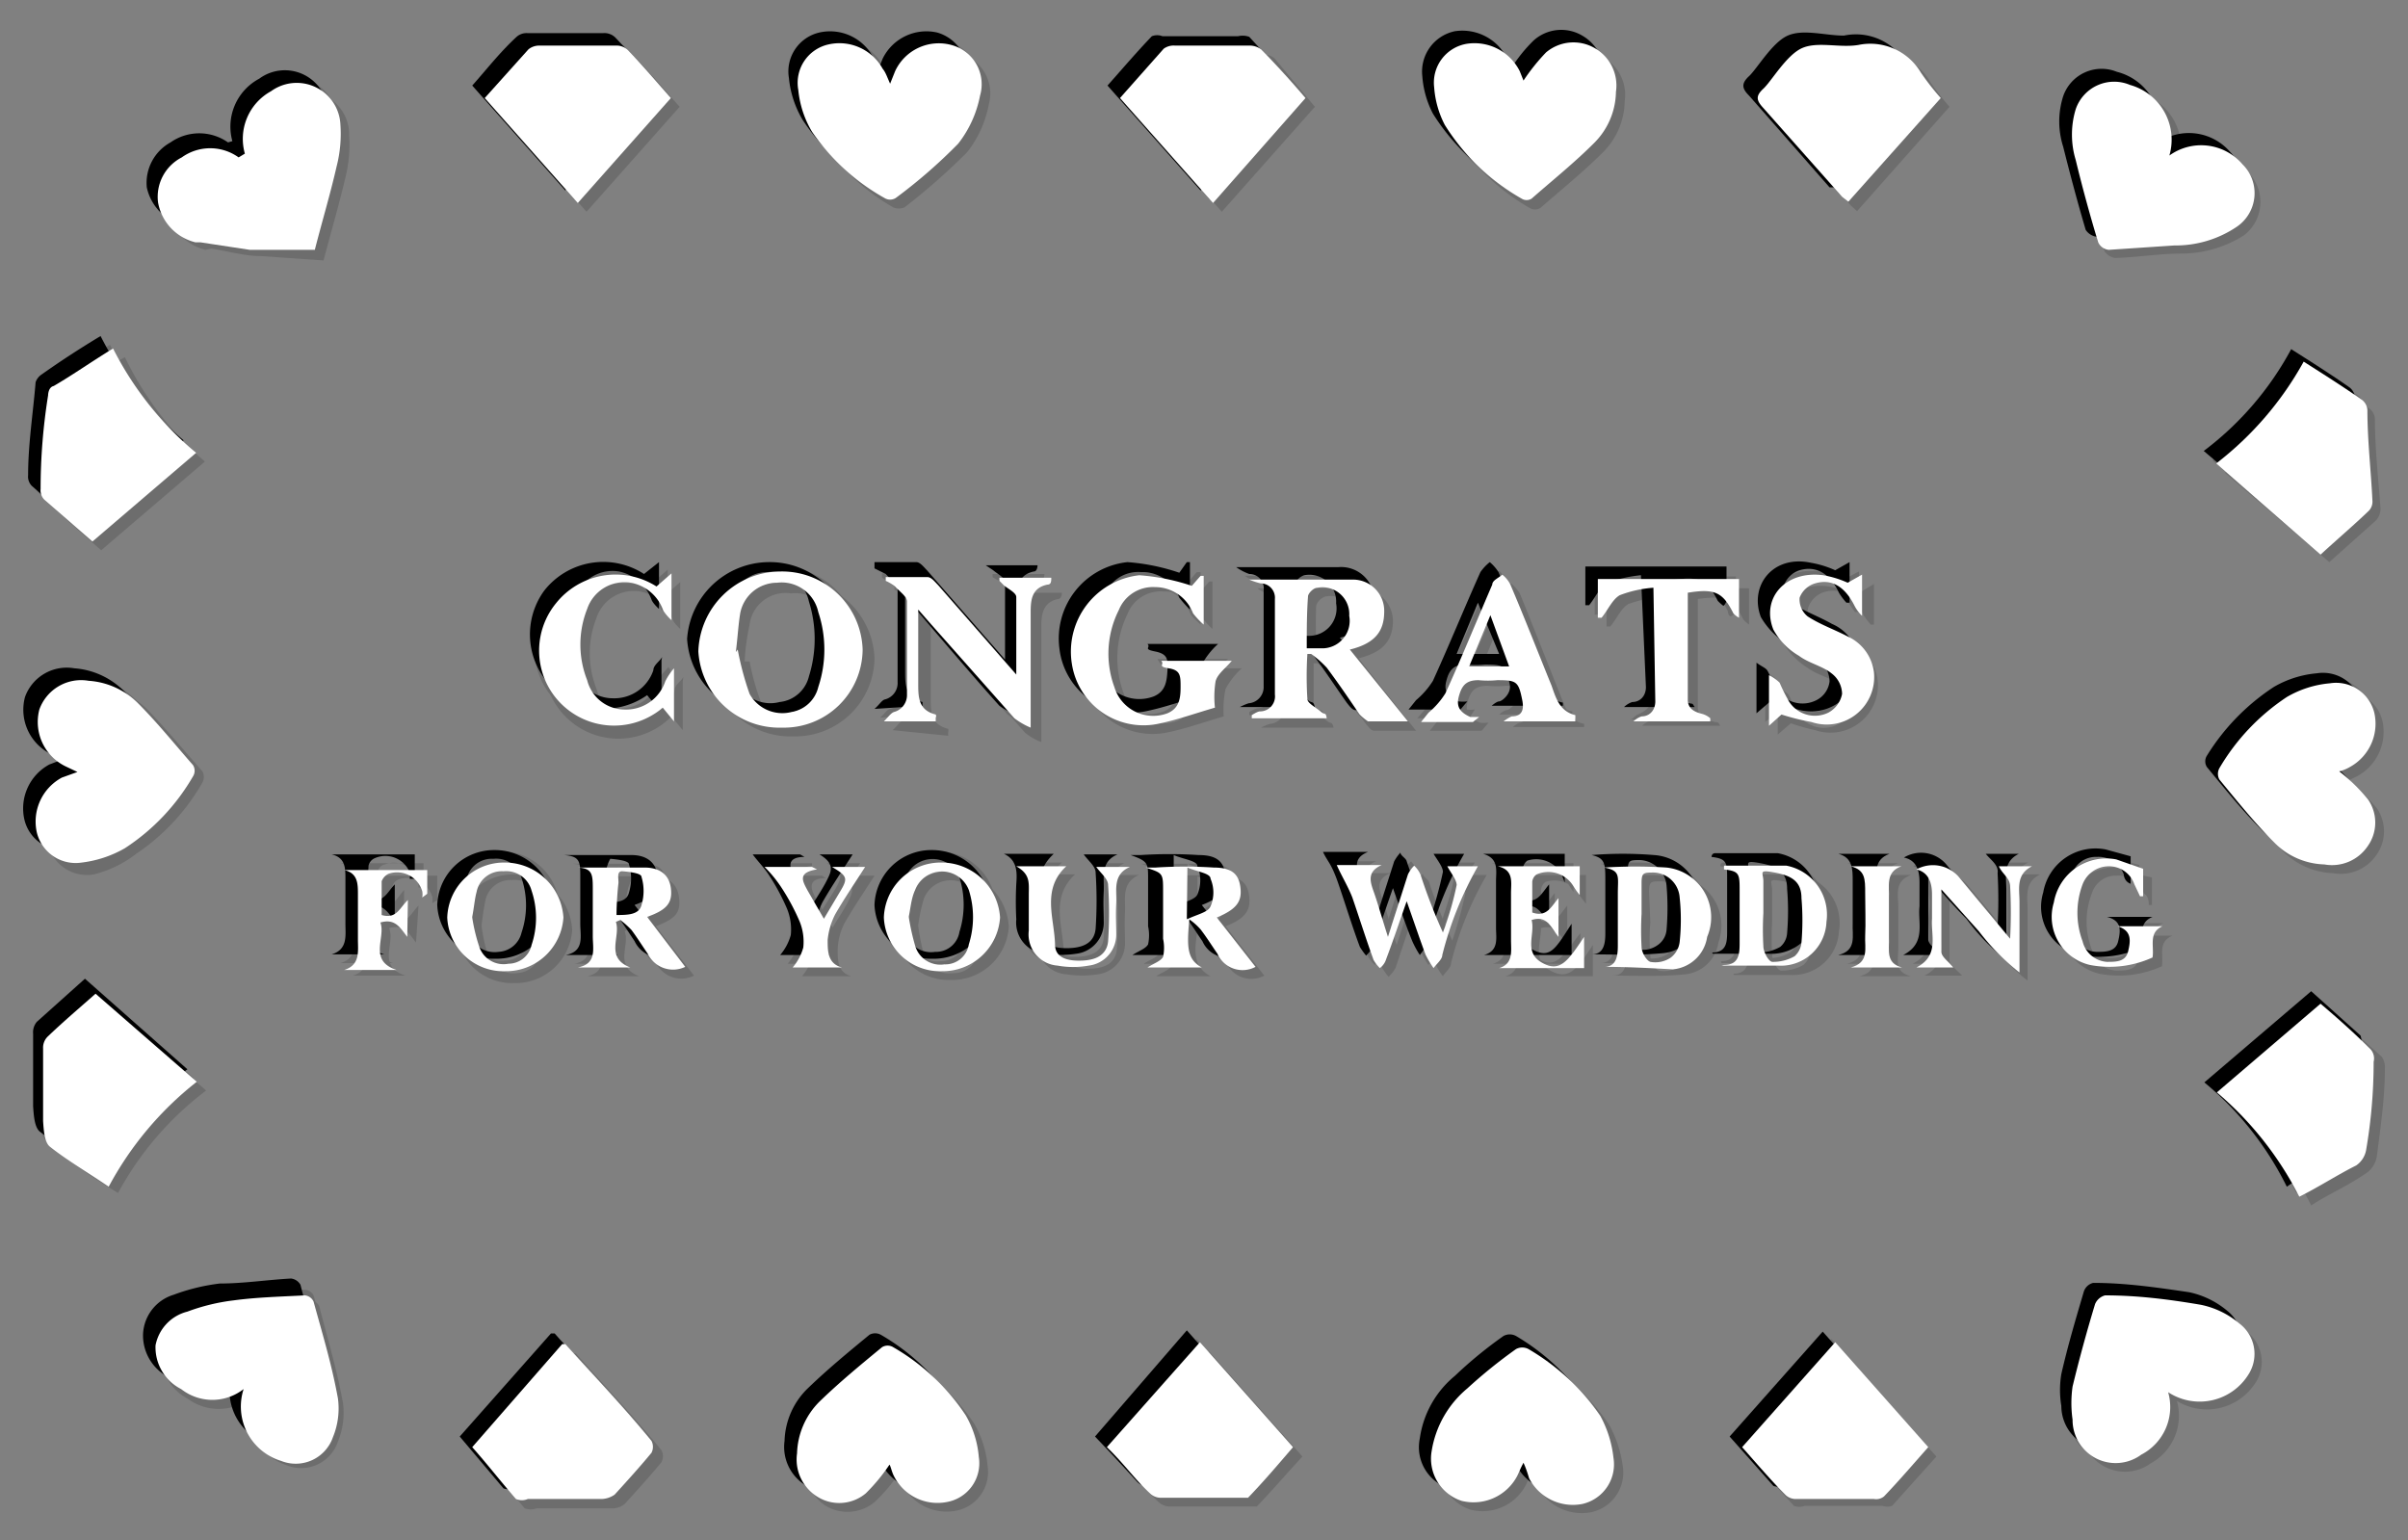 <svg xmlns="http://www.w3.org/2000/svg" viewBox="0 0 38.55 24.66"><rect x="0" y="0" width="38.55" height="24.66" fill="#808080" stroke="none"/><defs><style>.cls-1{isolation:isolate;}.cls-2{opacity:0.15;}.cls-2,.cls-3{mix-blend-mode:multiply;}.cls-4{fill:#fff;}</style></defs><title>convert-FIX-SVG-03</title><g class="cls-1"><g id="Layer_1" data-name="Layer 1"><g class="cls-2"><path d="M34.68,2.43a.87.87,0,0,1,1.16.14.67.67,0,0,1-.08,1.05,2,2,0,0,1-1,.3q-.52,0-1,.06a.25.25,0,0,1-.18-.11c-.12-.44-.24-.88-.35-1.33a1.25,1.25,0,0,1,0-.81.64.64,0,0,1,.86-.38A.89.89,0,0,1,34.68,2.43Z"/><path d="M34.65,22.23a.87.87,0,0,1-.42,1,.69.69,0,0,1-1.11-.56,1.58,1.58,0,0,1,0-.53c.1-.44.23-.88.36-1.32a.21.21,0,0,1,.15-.14c.52,0,1,.07,1.54.15a1.51,1.51,0,0,1,.61.3.61.61,0,0,1,.1.86A.92.92,0,0,1,34.65,22.23Z"/><path d="M3.84,22.19a.8.8,0,0,1-1,0,.77.77,0,0,1-.41-.69A.69.69,0,0,1,3,20.9a3,3,0,0,1,.73-.18c.38,0,.76-.06,1.14-.07a.17.17,0,0,1,.15.09c.14.51.28,1,.38,1.55a1.2,1.2,0,0,1-.08.62.62.62,0,0,1-.82.38A.9.9,0,0,1,3.84,22.19Z"/><path d="M3.86,2.4a.85.85,0,0,1,.43-1A.68.68,0,0,1,5.39,2a2.18,2.18,0,0,1-.06.67C5.23,3.09,5.1,3.52,5,4L4,3.91c-.27,0-.53-.08-.79-.12a.16.16,0,0,1-.09,0c-.29-.12-.56-.28-.6-.64a.73.73,0,0,1,.39-.72.78.78,0,0,1,.91,0Z"/><path d="M14.19,1.28l.08-.2a.79.79,0,0,1,.9-.42.66.66,0,0,1,.47.81,1.89,1.89,0,0,1-.36.77,9.28,9.28,0,0,1-1,.88.23.23,0,0,1-.18,0A3.4,3.4,0,0,1,13,2.05a1.57,1.57,0,0,1-.22-.66.64.64,0,0,1,.49-.74.79.79,0,0,1,.86.4Z"/><path d="M37.39,12.3a3.3,3.3,0,0,1,.47.44.66.66,0,0,1,0,.74.72.72,0,0,1-.7.31,1.25,1.25,0,0,1-.82-.37c-.31-.31-.59-.65-.87-1a.19.19,0,0,1,0-.18,3.47,3.47,0,0,1,1.07-1.15,1.74,1.74,0,0,1,.69-.22.62.62,0,0,1,.71.47.79.79,0,0,1-.39.88Z"/><path d="M24.33,23.36l-.1.21a.77.77,0,0,1-.89.4.7.7,0,0,1-.47-.8,1.58,1.58,0,0,1,.56-1,9.46,9.46,0,0,1,.78-.64.28.28,0,0,1,.2,0,3.5,3.5,0,0,1,1.15,1.08,1.77,1.77,0,0,1,.22.67.65.65,0,0,1-.5.73.78.78,0,0,1-.85-.4A1.56,1.56,0,0,1,24.33,23.36Z"/><path d="M24.33,1.24A2.34,2.34,0,0,1,24.7.79a.66.66,0,0,1,.77-.08.69.69,0,0,1,.34.7,1.17,1.17,0,0,1-.35.82c-.32.32-.67.6-1,.89a.21.21,0,0,1-.17,0A3.57,3.57,0,0,1,23.07,2a1.67,1.67,0,0,1-.17-.6.66.66,0,0,1,.53-.73.8.8,0,0,1,.84.44C24.3,1.14,24.31,1.2,24.33,1.24Z"/><path d="M1.19,12.3,1,12.21a.79.79,0,0,1-.41-.91.72.72,0,0,1,.79-.46,1.25,1.25,0,0,1,.78.35c.31.32.6.67.89,1a.25.25,0,0,1,0,.19A3.7,3.7,0,0,1,2,13.52a1.94,1.94,0,0,1-.69.23.64.64,0,0,1-.73-.48A.78.78,0,0,1,1,12.4Z"/><path d="M14.19,23.4a3.5,3.5,0,0,1-.39.46.68.68,0,0,1-.77.05.72.72,0,0,1-.33-.69,1.19,1.19,0,0,1,.37-.84c.31-.31.66-.59,1-.87a.19.19,0,0,1,.18,0,3.53,3.53,0,0,1,1.15,1.09,1.64,1.64,0,0,1,.21.68.64.64,0,0,1-.51.72.81.81,0,0,1-.86-.45Z"/><path d="M1.76,5.52A5.41,5.41,0,0,0,3.08,7.2L1.42,8.62c-.26-.24-.52-.46-.77-.7a.2.2,0,0,1-.06-.17c0-.5.08-1,.13-1.49A.23.23,0,0,1,.8,6.1Z"/><path d="M3.1,17.26A5.34,5.34,0,0,0,1.69,18.9a9.27,9.27,0,0,1-.95-.64c-.09-.07-.1-.27-.11-.41,0-.38,0-.77,0-1.16a.31.31,0,0,1,.06-.19l.77-.69Z"/><path d="M36.83,5.73c.32.21.63.4.93.61a.25.25,0,0,1,.08.18c0,.47.07,1,.09,1.43a.29.29,0,0,1-.07.18l-.77.69L35.42,7.37A5.34,5.34,0,0,0,36.83,5.73Z"/><path d="M36.76,19.1a5.37,5.37,0,0,0-1.33-1.67L37.1,16l.78.71a.3.3,0,0,1,0,.19c0,.47-.07.94-.13,1.41a.41.41,0,0,1-.15.25C37.37,18.76,37.07,18.92,36.76,19.1Z"/><path d="M7.5,23.12,9,21.47H9c.46.52.92,1,1.37,1.56,0,0,0,.14,0,.18-.19.23-.38.46-.59.67a.27.27,0,0,1-.2.07c-.41,0-.81,0-1.21,0a.3.3,0,0,1-.19-.05C8,23.65,7.74,23.39,7.5,23.12Z"/><path d="M31,1.51,29.54,3.18l-.11-.09c-.42-.47-.83-.95-1.26-1.42-.1-.11-.13-.19,0-.31s.37-.53.63-.65.59,0,.89,0a.91.91,0,0,1,1,.44A4,4,0,0,0,31,1.51Z"/><path d="M20.85,1.51,19.36,3.19,17.87,1.51l.71-.79a.23.23,0,0,1,.17,0H20a.39.39,0,0,1,.19.06Z"/><path d="M17.67,23.12l1.49-1.68,1.49,1.68-.72.8a.27.27,0,0,1-.16,0H18.54a.33.33,0,0,1-.19-.06C18.12,23.64,17.9,23.38,17.67,23.12Z"/><path d="M27.83,23.12l1.49-1.68,1.49,1.68-.71.79A.24.24,0,0,1,30,24c-.42,0-.83,0-1.25,0a.25.25,0,0,1-.17-.05Z"/><path d="M9.19,3.19,7.7,1.51C8,1.24,8.17,1,8.41.73c0,0,.11,0,.17-.06H9.8A.36.36,0,0,1,10,.74c.23.24.45.5.69.77Z"/><path d="M19.93,9.22c.59,0,1.12,0,1.64,0a.53.53,0,0,1,.53.51c0,.32-.15.51-.55.61l.92,1.16h-.63c-.05,0-.1-.07-.14-.12-.17-.24-.34-.5-.52-.74a1.07,1.07,0,0,0-.25-.22l-.06,0c0,.24,0,.48,0,.72,0,.08.14.14.21.2s.09,0,.11.11H20v-.05a.52.52,0,0,1,.13-.06.25.25,0,0,0,.24-.27V9.59a.23.23,0,0,0-.22-.26A.83.83,0,0,1,19.93,9.22Zm.94,1.1h.21a.44.44,0,0,0,.45-.51A.43.43,0,0,0,21,9.35c-.05,0-.14.1-.14.15C20.86,9.76,20.87,10,20.87,10.32Z"/><path d="M13.76,10.34a1.32,1.32,0,0,1-2.63,0,1.3,1.3,0,0,1,1.3-1.27A1.28,1.28,0,0,1,13.76,10.34Zm-2,.05a4,4,0,0,0,.2.7.59.59,0,0,0,.67.29.52.52,0,0,0,.46-.41,2,2,0,0,0,0-1.2.61.61,0,0,0-.67-.46.57.57,0,0,0-.58.48A5.59,5.59,0,0,0,11.72,10.39Z"/><path d="M14.09,11.49c.08-.07.11-.13.16-.14a.28.28,0,0,0,.21-.29c0-.49,0-1,0-1.48,0-.09-.13-.17-.2-.24a1.1,1.1,0,0,0-.14-.09l0-.07c.22,0,.44,0,.66,0,.06,0,.13.08.18.13l1.24,1.43c0-.44,0-.84,0-1.24,0-.07-.12-.13-.19-.19l-.12-.07,0-.05h.83s0,.1-.05.11c-.25,0-.28.23-.28.43v1.63a2.3,2.3,0,0,1,0,.23,1.82,1.82,0,0,1-.26-.15l-1.3-1.51-.21-.24v1.19c0,.22,0,.43.28.5,0,0,0,0,0,0a.18.18,0,0,1,0,.06Z"/><path d="M19.39,11.27c-.31.09-.59.19-.87.25a1.16,1.16,0,0,1-1.42-.95,1.23,1.23,0,0,1,1.09-1.42,3.71,3.71,0,0,1,.83.17l.14-.16.06,0V10c-.09-.09-.15-.13-.17-.19a.65.65,0,0,0-.61-.41.58.58,0,0,0-.59.36,1.57,1.57,0,0,0-.06,1.22.64.64,0,0,0,.84.41c.19-.08.21-.24.22-.41s0-.27-.2-.31c0,0-.06,0-.12-.12h1.13a1.25,1.25,0,0,0-.26.33A1.6,1.6,0,0,0,19.39,11.27Z"/><path d="M26.41,9.36a2.06,2.06,0,0,0-.54.11,1.34,1.34,0,0,0-.28.37l-.06,0,0-.61h2.26v.52s0,.06-.05.1-.07,0-.08-.07c-.18-.34-.3-.4-.73-.33,0,.57,0,1.15,0,1.72,0,.15.1.21.23.24l.13.06,0,.05H26.09l0,0c.05,0,.08-.06.13-.08s.22-.1.22-.24Z"/><path d="M10.73,10.72v.77l0,0-.19-.22A1.19,1.19,0,0,1,8.85,9.6a1.2,1.2,0,0,1,1.6-.27l.24-.21v.76l0,0c0-.05-.1-.09-.12-.15A.72.72,0,0,0,10,9.31a.63.63,0,0,0-.7.42,1.55,1.55,0,0,0,0,1.14.62.62,0,0,0,.6.47.65.65,0,0,0,.65-.45c0-.07.1-.14.15-.21Z"/><path d="M28.47,11.38l-.21.18v-.81c.08.06.14.08.17.12s.09.21.15.3a.49.49,0,0,0,.64.18.41.41,0,0,0,.22-.3.45.45,0,0,0-.17-.33c-.16-.12-.37-.16-.52-.27a1.12,1.12,0,0,1-.41-.43c-.2-.5.19-.95.79-.87a2.64,2.64,0,0,1,.4.12l.23-.12V9.8l-.06,0a1.77,1.77,0,0,1-.12-.17c-.14-.29-.36-.44-.63-.36a.42.42,0,0,0-.25.24.34.34,0,0,0,.13.29c.2.13.43.21.64.33a.68.68,0,0,1,.42.56.77.77,0,0,1-1,.81A3.16,3.16,0,0,1,28.47,11.38Z"/><path d="M23.52,11.5h-.83l.13-.15a1.43,1.43,0,0,0,.26-.3c.26-.58.5-1.17.76-1.75A.61.61,0,0,1,24,9.14a1,1,0,0,1,.13.16c.22.54.43,1.09.65,1.63.08.19.13.41.39.46,0,0,0,0,0,0a.11.11,0,0,1,0,.05H24l0,0s.08-.07.12-.07.2-.12.17-.27-.09-.32-.4-.32a2.8,2.8,0,0,1-.29,0,.25.25,0,0,0-.31.2c-.07.24-.06.28.18.38a.58.58,0,0,0,.14,0Zm.28-1.7-.34.81h.64Z"/><path d="M22.16,14.93l.32-1a.67.67,0,0,1,.11-.14,1.21,1.21,0,0,1,.1.14,8.89,8.89,0,0,0,.36.93c.07-.25.17-.5.22-.76,0-.08-.1-.19-.16-.29h.5A5.25,5.25,0,0,0,23,15.23a2.53,2.53,0,0,1-.13.22,1.34,1.34,0,0,1-.13-.23c-.1-.26-.2-.54-.31-.85-.12.34-.22.64-.32.94a1.21,1.21,0,0,1-.1.14.67.67,0,0,1-.11-.14c-.12-.32-.22-.65-.34-1a5,5,0,0,0-.25-.52h.72c-.25.1-.18.27-.11.45S22.07,14.67,22.16,14.93Z"/><path d="M9.8,14.71c.09.23-.18.57.23.72H9.2c.3-.06.23-.3.23-.5s0-.49,0-.74,0-.34-.26-.36l.08,0c.34,0,.67,0,1,0s.39.09.42.34-.06.34-.37.46l.61.79a.45.45,0,0,1-.61-.21,4.28,4.28,0,0,0-.26-.38,1.29,1.29,0,0,0-.17-.16Zm0-.12c.19,0,.37,0,.41-.15a.73.73,0,0,0,0-.46c0-.06-.19-.08-.29-.09s-.07.13-.08.21S9.81,14.42,9.81,14.59Z"/><path d="M19.18,15.43h-.87c.11-.07.22-.1.25-.17a.69.69,0,0,0,0-.29c0-.25,0-.51,0-.76s0-.28-.29-.38l.16,0c.31,0,.62,0,.93,0s.41.14.43.34-.06.34-.37.46l.61.79a.45.45,0,0,1-.61-.21c-.09-.13-.17-.26-.26-.38a1.62,1.62,0,0,0-.19-.17C18.89,15.1,18.94,15.3,19.18,15.43ZM19,14.66c.16-.07.34-.11.39-.2a.63.63,0,0,0,0-.45c0-.09-.22-.11-.38-.18Z"/><path d="M25.62,15.42c.2,0,.22-.18.22-.34s0-.55,0-.83,0-.37-.22-.42a6.14,6.14,0,0,1,1,0,.79.79,0,0,1,.69,1.06.6.6,0,0,1-.54.51C26.36,15.44,26,15.42,25.62,15.42Zm.6-.85a3.11,3.11,0,0,0,0,.53c0,.09.07.23.14.24a.49.49,0,0,0,.33-.06.38.38,0,0,0,.13-.25,4.22,4.22,0,0,0,0-.71.46.46,0,0,0-.42-.41c-.17,0-.2,0-.2.18Z"/><path d="M27.55,15.39c.24,0,.24-.18.24-.35s0-.55,0-.82,0-.33-.25-.35q0-.06.06-.06a8.46,8.46,0,0,1,1,0,.79.79,0,0,1,.64.91.73.73,0,0,1-.78.7h-.9Zm.62-.83a3.11,3.11,0,0,0,0,.53c0,.09.07.24.13.25a.67.67,0,0,0,.36-.09.28.28,0,0,0,.11-.22,3.36,3.36,0,0,0,0-.71c0-.27-.17-.35-.44-.41s-.18,0-.18.15Z"/><path d="M7.1,14.63a.93.93,0,1,1,.94.86A.91.91,0,0,1,7.1,14.63Zm.41,0a2.72,2.72,0,0,0,.1.46.43.43,0,0,0,.47.29.39.39,0,0,0,.38-.31,1.44,1.44,0,0,0,0-.87A.42.42,0,0,0,8,13.88a.4.4,0,0,0-.42.34A2.06,2.06,0,0,0,7.51,14.62Z"/><path d="M14.09,14.63a.93.93,0,1,1,.94.86A.91.91,0,0,1,14.09,14.63Zm.41,0a3.58,3.58,0,0,0,.09.45.43.43,0,0,0,.47.31.4.4,0,0,0,.39-.32,1.43,1.43,0,0,0,0-.87.46.46,0,0,0-.87,0A2.63,2.63,0,0,0,14.5,14.61Z"/><path d="M31.93,13.81h.54c-.27.13-.2.37-.21.57v1.13a3.55,3.55,0,0,1-.64-.65c-.2-.21-.39-.43-.6-.68,0,.36,0,.68,0,1,0,.09.12.16.2.25h-.6c.38-.19.23-.51.26-.78s0-.24,0-.36,0-.37-.25-.42a.52.52,0,0,1,.67.11c.27.3.53.61.84.95,0-.32,0-.58,0-.84C32.12,14,32,13.91,31.93,13.81Z"/><path d="M25.3,14.94v.49H23.9c.24-.07.19-.27.19-.44v-.74c0-.17.05-.37-.21-.43h1.31v.46a1.28,1.28,0,0,1-.09-.14.47.47,0,0,0-.55-.22.2.2,0,0,0-.08.13v.49c.24.08.3-.1.42-.24v.63c-.12-.15-.18-.34-.42-.26.06.22-.14.51.15.68S25,15.33,25.3,14.94Z"/><path d="M34.25,13.85v.44l0,0c0-.06-.05-.13-.08-.19a.43.43,0,0,0-.43-.28.41.41,0,0,0-.4.29,1.22,1.22,0,0,0,0,.9.42.42,0,0,0,.4.33c.14,0,.3,0,.34-.17s.06-.33-.18-.39h.73c-.24.1-.13.31-.16.49a1.7,1.7,0,0,1-1,.12.79.79,0,0,1-.58-.95.84.84,0,0,1,1-.69Z"/><path d="M16.21,13.81H17c-.4.37-.18.83-.18,1.25,0,.2.17.27.43.26s.4-.11.42-.3a6.91,6.91,0,0,0,0-.91c0-.1-.12-.19-.19-.29H18c-.28.13-.21.37-.21.59s0,.32,0,.48a.5.5,0,0,1-.44.52,1.61,1.61,0,0,1-.49,0,.5.5,0,0,1-.47-.55,5.42,5.42,0,0,1,0-.57C16.42,14.1,16.44,13.91,16.21,13.81Z"/><path d="M6.46,14.89c-.11-.13-.18-.29-.43-.23.1.25-.2.61.26.76H5.45c.27-.08.22-.3.22-.49v-.72c0-.16,0-.34-.22-.39H6.78l0,.39-.08,0s0-.07,0-.1a.41.41,0,0,0-.54-.27.14.14,0,0,0-.11.11,4.91,4.91,0,0,0,0,.54c.24.07.3-.11.42-.24Z"/><path d="M13,13.86c-.32.05-.23.2-.14.34l.25.45.26-.41c.13-.23.12-.27-.13-.42h.53c-.16.25-.33.5-.48.77a1.38,1.38,0,0,0-.11.41c0,.18,0,.37.22.43h-.79a1.09,1.09,0,0,0,.18-.31,1.05,1.05,0,0,0-.07-.43,3.14,3.14,0,0,0-.29-.54c-.07-.11-.17-.21-.26-.33H13Z"/><path d="M30.39,15.43h-.82c.3-.07.23-.31.23-.51v-.67c0-.19,0-.38-.23-.43h.82c-.27.09-.2.31-.2.5V15C30.19,15.15,30.13,15.36,30.39,15.43Z"/><path d="M34.88,2.63A.87.87,0,0,1,36,2.77a.67.67,0,0,1-.08,1,1.88,1.88,0,0,1-1,.29c-.35,0-.7.06-1.06.07a.25.25,0,0,1-.17-.11c-.13-.44-.25-.89-.36-1.33a1.33,1.33,0,0,1,.05-.81.65.65,0,0,1,.86-.39A.91.91,0,0,1,34.88,2.63Z"/><path d="M34.85,22.43a.87.87,0,0,1-.42,1,.7.7,0,0,1-1.11-.56,1.56,1.56,0,0,1,0-.53c.1-.44.23-.88.36-1.32a.21.21,0,0,1,.15-.14c.51,0,1,.07,1.54.15a1.4,1.4,0,0,1,.61.3.61.61,0,0,1,.1.85A.92.92,0,0,1,34.85,22.43Z"/><path d="M4,22.39a.83.83,0,0,1-1,0,.76.76,0,0,1-.41-.69.69.69,0,0,1,.49-.63,3.2,3.2,0,0,1,.74-.18c.38-.05.76-.06,1.14-.08a.2.2,0,0,1,.15.1c.13.51.28,1,.38,1.55a1.2,1.2,0,0,1-.08.62.62.62,0,0,1-.82.38A.9.9,0,0,1,4,22.39Z"/><path d="M4.06,2.6a.87.87,0,0,1,.43-1,.69.69,0,0,1,1.1.57,2.18,2.18,0,0,1-.06.67c-.1.43-.23.87-.35,1.33l-1-.07c-.27,0-.53-.08-.8-.12L3.29,4a.8.8,0,0,1-.6-.64.74.74,0,0,1,.38-.72.8.8,0,0,1,.92,0Z"/><path d="M14.39,1.48l.08-.2a.78.78,0,0,1,.9-.42.66.66,0,0,1,.46.81,1.75,1.75,0,0,1-.35.77,10.37,10.37,0,0,1-1,.88.23.23,0,0,1-.18,0,3.4,3.4,0,0,1-1.15-1.08,1.61,1.61,0,0,1-.22-.67.64.64,0,0,1,.49-.73.78.78,0,0,1,.86.4Z"/><path d="M37.59,12.5a2.76,2.76,0,0,1,.46.44.65.65,0,0,1,0,.74.69.69,0,0,1-.7.3,1.19,1.19,0,0,1-.81-.36c-.31-.31-.59-.66-.87-1a.21.21,0,0,1,0-.19,3.53,3.53,0,0,1,1.07-1.14,1.65,1.65,0,0,1,.69-.22.63.63,0,0,1,.71.47.81.81,0,0,1-.39.88Z"/><path d="M24.53,23.56l-.1.21a.78.78,0,0,1-.89.4.7.7,0,0,1-.47-.8,1.58,1.58,0,0,1,.56-1,6.8,6.8,0,0,1,.78-.64.21.21,0,0,1,.2,0,3.6,3.6,0,0,1,1.15,1.08,1.89,1.89,0,0,1,.22.67.65.65,0,0,1-.5.73.8.8,0,0,1-.86-.4C24.59,23.72,24.57,23.65,24.53,23.56Z"/><path d="M24.53,1.44A2.37,2.37,0,0,1,24.89,1a.68.68,0,0,1,.78-.08.69.69,0,0,1,.34.7,1.18,1.18,0,0,1-.35.82c-.32.32-.67.6-1,.89a.17.17,0,0,1-.17,0,3.45,3.45,0,0,1-1.21-1.16,1.54,1.54,0,0,1-.17-.6.66.66,0,0,1,.53-.73.8.8,0,0,1,.84.44A1.38,1.38,0,0,0,24.53,1.44Z"/><path d="M1.38,12.5l-.19-.09a.79.79,0,0,1-.41-.91A.71.71,0,0,1,1.57,11a1.25,1.25,0,0,1,.78.35c.31.32.6.67.89,1a.19.19,0,0,1,0,.18,3.41,3.41,0,0,1-1.06,1.14A1.83,1.83,0,0,1,1.5,14a.64.64,0,0,1-.73-.48.81.81,0,0,1,.4-.88Z"/><path d="M14.39,23.59a2.55,2.55,0,0,1-.39.46.68.68,0,0,1-.78.06.72.72,0,0,1-.32-.7,1.22,1.22,0,0,1,.36-.83c.32-.31.66-.59,1-.87a.19.19,0,0,1,.18,0,3.46,3.46,0,0,1,1.16,1.09,1.64,1.64,0,0,1,.21.67.63.63,0,0,1-.52.72.79.79,0,0,1-.85-.44Z"/><path d="M2,5.72A5.15,5.15,0,0,0,3.28,7.39L1.62,8.81c-.26-.23-.52-.45-.77-.69A.21.21,0,0,1,.79,8c0-.5.08-1,.12-1.49A.24.24,0,0,1,1,6.3C1.31,6.1,1.62,5.92,2,5.72Z"/><path d="M3.3,17.46A5.08,5.08,0,0,0,1.89,19.1a11.24,11.24,0,0,1-.95-.64c-.09-.07-.1-.27-.11-.41,0-.39,0-.77,0-1.16a.26.26,0,0,1,.06-.19L1.62,16Z"/><path d="M37,5.93c.33.21.63.4.93.61a.22.22,0,0,1,.09.17c0,.48.06,1,.09,1.44a.29.29,0,0,1-.07.18L37.29,9,35.62,7.57A5.18,5.18,0,0,0,37,5.93Z"/><path d="M37,19.3a5.1,5.1,0,0,0-1.32-1.67l1.66-1.42.79.71a.3.3,0,0,1,.05.19c0,.47-.07.94-.13,1.41a.41.41,0,0,1-.15.25C37.57,19,37.27,19.12,37,19.3Z"/><path d="M7.7,23.32l1.46-1.65s.05,0,.06,0c.46.52.92,1,1.37,1.55a.21.21,0,0,1,0,.19c-.19.23-.39.45-.59.67a.31.31,0,0,1-.2.07c-.41,0-.81,0-1.21,0a.29.29,0,0,1-.19,0Z"/><path d="M31.21,1.71,29.73,3.38l-.1-.09L28.37,1.87c-.1-.11-.13-.19,0-.31S28.73,1,29,.91s.6,0,.9-.05a.93.93,0,0,1,1,.45A4,4,0,0,0,31.21,1.71Z"/><path d="M21.05,1.71,19.56,3.39,18.07,1.71c.24-.27.47-.54.71-.79A.23.23,0,0,1,19,.87h1.21a.31.31,0,0,1,.19.06Z"/><path d="M17.87,23.31l1.49-1.67,1.49,1.68c-.25.27-.48.54-.73.8,0,0-.1,0-.15,0q-.62,0-1.23,0a.26.26,0,0,1-.19-.07C18.32,23.84,18.1,23.58,17.87,23.31Z"/><path d="M28,23.32l1.49-1.68L31,23.32l-.71.79a.24.24,0,0,1-.15,0c-.42,0-.83,0-1.25,0a.25.25,0,0,1-.17,0Z"/><path d="M9.39,3.39,7.9,1.71c.24-.27.47-.53.71-.78A.24.24,0,0,1,8.78.87H10a.25.25,0,0,1,.19.07c.23.24.45.5.69.77Z"/><path d="M20.13,9.42c.59,0,1.12,0,1.64,0a.53.53,0,0,1,.53.51c0,.32-.15.51-.55.61l.92,1.16H22c-.05,0-.1-.07-.14-.12-.17-.24-.34-.5-.52-.74a1.07,1.07,0,0,0-.25-.22l-.06,0c0,.24,0,.48,0,.72,0,.07.14.14.21.2s.08,0,.11.11H20.19l0,0a.84.84,0,0,1,.14-.06.26.26,0,0,0,.24-.27V9.79a.23.23,0,0,0-.22-.26A.83.83,0,0,1,20.13,9.42Zm.94,1.1h.21a.44.44,0,0,0,.45-.52.43.43,0,0,0-.51-.45.23.23,0,0,0-.15.15C21.06,10,21.07,10.23,21.07,10.52Z"/><path d="M14,10.54a1.27,1.27,0,0,1-1.3,1.25,1.3,1.3,0,0,1-1.34-1.22,1.32,1.32,0,0,1,1.31-1.28A1.3,1.3,0,0,1,14,10.54Zm-2,.05a4,4,0,0,0,.2.7.58.58,0,0,0,.66.29.54.54,0,0,0,.47-.41,2,2,0,0,0,0-1.2.62.62,0,0,0-.67-.47A.58.58,0,0,0,12,10,3.85,3.85,0,0,0,11.92,10.59Z"/><path d="M14.29,11.69c.08-.07.11-.13.16-.15a.27.27,0,0,0,.21-.28c0-.5,0-1,0-1.48,0-.09-.12-.17-.19-.24a.78.78,0,0,0-.15-.1l0-.06c.23,0,.45,0,.67,0,.06,0,.12.08.17.13L16.42,11c0-.44,0-.84,0-1.24,0-.07-.12-.13-.19-.19l-.12-.08,0,0H17s0,.1-.06.1c-.24.05-.27.24-.27.44v1.63c0,.06,0,.11,0,.22a.89.89,0,0,1-.26-.15c-.44-.49-.87-1-1.3-1.5l-.21-.24v1.18c0,.23,0,.43.28.5a.1.1,0,0,1,0,.05.35.35,0,0,0,0,.06Z"/><path d="M19.59,11.47c-.31.09-.59.19-.87.25a1.16,1.16,0,0,1-1.42-1,1.23,1.23,0,0,1,1.09-1.42,3.32,3.32,0,0,1,.83.17l.14-.16.05,0v.76a1.23,1.23,0,0,1-.17-.19.63.63,0,0,0-.61-.41.57.57,0,0,0-.58.36A1.62,1.62,0,0,0,18,11.13a.65.65,0,0,0,.85.41c.19-.08.21-.24.22-.42s0-.26-.2-.3-.06-.06-.12-.12h1.13a1.25,1.25,0,0,0-.26.33A1.6,1.6,0,0,0,19.59,11.47Z"/><path d="M26.61,9.55a2.29,2.29,0,0,0-.54.12c-.12.07-.19.24-.29.36l-.06,0,0-.61H28v.52S28,10,28,10a.73.73,0,0,1-.09-.08c-.17-.34-.3-.39-.73-.33,0,.58,0,1.16,0,1.73,0,.15.1.2.23.23s.08,0,.13.07l0,0H26.29l0,0a.35.35,0,0,1,.13-.08c.13,0,.22-.1.22-.24Z"/><path d="M10.93,10.91v.78l0,0-.18-.22A1.19,1.19,0,0,1,9.05,9.8a1.2,1.2,0,0,1,1.6-.27l.24-.21v.75l0,0s-.1-.09-.12-.15a.71.71,0,0,0-.52-.45.63.63,0,0,0-.7.42,1.55,1.55,0,0,0,0,1.14.62.62,0,0,0,.6.47.66.66,0,0,0,.65-.45c0-.08.1-.14.14-.21Z"/><path d="M28.67,11.58l-.21.18V11c.08.06.14.08.17.12s.09.21.15.3a.49.49,0,0,0,.64.18.39.39,0,0,0,.21-.3.44.44,0,0,0-.16-.33c-.16-.12-.37-.16-.52-.27a1.23,1.23,0,0,1-.42-.43c-.19-.5.19-1,.8-.87a1.61,1.61,0,0,1,.39.12L30,9.35V10l-.05,0a1,1,0,0,1-.12-.16c-.14-.3-.36-.44-.63-.36a.4.4,0,0,0-.25.24A.34.34,0,0,0,29,10c.2.13.43.21.64.33a.7.7,0,0,1,.42.56.76.76,0,0,1-1,.8A3.12,3.12,0,0,1,28.67,11.58Z"/><path d="M23.72,11.7h-.83l.12-.15a1.31,1.31,0,0,0,.27-.31c.26-.57.5-1.16.76-1.74a.75.75,0,0,1,.15-.16.7.7,0,0,1,.14.16c.22.54.43,1.08.65,1.63.08.19.13.41.38.46,0,0,0,0,0,.05a.43.43,0,0,0,0,0H24.22l0,0s.08-.07.12-.07.2-.12.17-.27c-.06-.3-.09-.32-.4-.32a1.38,1.38,0,0,1-.29,0c-.18,0-.26.06-.31.21s-.06.28.18.38a.58.58,0,0,0,.14,0ZM24,10l-.34.82h.64Z"/><path d="M22.36,15.13l.32-1a.71.71,0,0,1,.1-.14c0,.05.09.09.1.14a9,9,0,0,0,.37.93,6.57,6.57,0,0,0,.21-.76c0-.08-.09-.19-.15-.29h.49a5.42,5.42,0,0,0-.57,1.41c0,.08-.09.14-.13.21a1,1,0,0,1-.13-.22c-.11-.27-.2-.54-.31-.85-.12.34-.22.64-.32.94a.67.67,0,0,1-.11.14,1.21,1.21,0,0,1-.1-.14c-.12-.32-.22-.65-.34-1s-.17-.35-.25-.52h.72c-.25.1-.18.27-.12.44S22.27,14.86,22.36,15.13Z"/><path d="M10,14.91c.09.23-.18.56.23.72H9.4c.3-.06.23-.3.23-.5s0-.49,0-.74,0-.34-.26-.36l.08,0,1,0c.21,0,.39.09.42.34s-.06.34-.37.46l.61.79a.45.45,0,0,1-.61-.21c-.08-.12-.17-.26-.26-.38s-.12-.11-.17-.16Zm0-.12c.19,0,.37,0,.41-.16a.7.7,0,0,0,0-.45c0-.06-.19-.08-.3-.09a.61.61,0,0,0-.07.21C10,14.46,10,14.62,10,14.79Z"/><path d="M19.38,15.63h-.87c.11-.07.21-.1.25-.17a.69.69,0,0,0,0-.29c0-.25,0-.51,0-.76s0-.28-.28-.38l.16,0a7.23,7.23,0,0,1,.93,0c.32,0,.41.13.43.34s-.07.34-.38.46l.62.79a.44.44,0,0,1-.61-.21c-.09-.13-.17-.26-.26-.38a1.62,1.62,0,0,0-.19-.17C19.09,15.3,19.14,15.5,19.38,15.63Zm-.21-.77c.16-.08.34-.11.38-.2a.58.58,0,0,0,0-.45c0-.09-.22-.11-.38-.18Z"/><path d="M25.82,15.62c.2,0,.22-.18.22-.34s0-.55,0-.83,0-.37-.22-.42a6.15,6.15,0,0,1,1,0,.79.79,0,0,1,.69,1.06.6.6,0,0,1-.54.51C26.56,15.64,26.19,15.62,25.82,15.62Zm.6-.85a3.13,3.13,0,0,0,0,.53c0,.09.07.22.14.24a.41.41,0,0,0,.32-.07.33.33,0,0,0,.14-.24,4.22,4.22,0,0,0,0-.71.45.45,0,0,0-.42-.41c-.17,0-.2,0-.2.17Z"/><path d="M27.75,15.59c.24,0,.24-.18.24-.35s0-.55,0-.82,0-.33-.25-.35c0,0,.05-.07.06-.07.33,0,.67,0,1,0a.79.79,0,0,1,.64.91.74.74,0,0,1-.78.7h-.9Zm.62-.83a4.68,4.68,0,0,0,0,.53c0,.09.08.24.14.25a.69.69,0,0,0,.36-.09.31.31,0,0,0,.11-.22,3.37,3.37,0,0,0,0-.71c0-.27-.16-.36-.43-.41s-.18,0-.18.15Z"/><path d="M7.3,14.83A.92.92,0,0,1,8.22,14a.94.94,0,0,1,.94.89.91.91,0,0,1-.93.85A.9.9,0,0,1,7.3,14.83Zm.41,0a2.72,2.72,0,0,0,.1.46.43.43,0,0,0,.47.29.4.4,0,0,0,.37-.31,1.36,1.36,0,0,0,0-.87.42.42,0,0,0-.45-.31.41.41,0,0,0-.43.33A4,4,0,0,0,7.71,14.82Z"/><path d="M14.29,14.83a.91.91,0,0,1,.92-.88.94.94,0,0,1,.94.89.91.91,0,0,1-.93.85A.9.9,0,0,1,14.29,14.83Zm.41,0a3.58,3.58,0,0,0,.09.45.42.42,0,0,0,.47.3.38.38,0,0,0,.39-.32,1.36,1.36,0,0,0,0-.87.46.46,0,0,0-.86,0A2.63,2.63,0,0,0,14.7,14.81Z"/><path d="M32.13,14h.53c-.26.13-.2.36-.2.57v1.13a3.3,3.3,0,0,1-.64-.66c-.2-.2-.39-.42-.61-.67,0,.36,0,.68,0,1,0,.08.12.16.2.25h-.6c.38-.19.23-.51.26-.78,0-.12,0-.24,0-.36s0-.37-.25-.42a.53.53,0,0,1,.67.1l.83,1a7.87,7.87,0,0,0,0-.85C32.32,14.19,32.21,14.11,32.13,14Z"/><path d="M25.5,15.13v.5H24.1c.24-.07.19-.27.19-.44v-.74c0-.17.05-.37-.21-.44h1.31v.46l-.1-.13a.46.46,0,0,0-.55-.22.19.19,0,0,0-.07.13c0,.16,0,.32,0,.49.23.08.3-.1.42-.24v.63c-.12-.15-.18-.34-.42-.27,0,.23-.14.52.15.68S25.24,15.53,25.5,15.13Z"/><path d="M34.45,14.05v.44l-.05,0c0-.06,0-.13-.08-.19a.43.43,0,0,0-.43-.28.4.4,0,0,0-.4.28,1.25,1.25,0,0,0,0,.91.42.42,0,0,0,.39.33c.15,0,.31,0,.35-.17s.06-.33-.18-.39h.73c-.24.1-.14.31-.17.49a1.66,1.66,0,0,1-1,.12.79.79,0,0,1-.58-1,.85.85,0,0,1,1-.69C34.1,14,34.26,14,34.45,14.05Z"/><path d="M16.41,14h.8c-.4.37-.19.83-.18,1.25,0,.2.17.27.43.26s.4-.11.42-.31a6.76,6.76,0,0,0,0-.9c0-.1-.12-.19-.18-.29h.53c-.28.13-.21.37-.22.59s0,.32,0,.48a.5.5,0,0,1-.44.52,1.61,1.61,0,0,1-.49,0,.5.5,0,0,1-.47-.55,5.42,5.42,0,0,1,0-.57C16.62,14.3,16.64,14.11,16.41,14Z"/><path d="M6.66,15.09c-.11-.14-.19-.3-.43-.23.1.25-.2.61.26.76H5.65c.26-.08.22-.3.22-.49v-.72c0-.17,0-.34-.22-.39H7l0,.39-.08.05a.38.38,0,0,0,0-.1.42.42,0,0,0-.54-.28.17.17,0,0,0-.1.12,4.87,4.87,0,0,0,0,.54c.24.07.3-.12.42-.24Z"/><path d="M13.22,14.06c-.32,0-.23.2-.15.34s.17.29.26.45c.09-.15.18-.28.25-.42s.13-.26-.12-.41H14c-.16.25-.33.5-.48.76a1,1,0,0,0-.11.42c0,.18,0,.37.22.43h-.79a.83.83,0,0,0,.17-.32.88.88,0,0,0-.06-.42,3.5,3.5,0,0,0-.29-.54c-.07-.11-.17-.21-.26-.33h.76Z"/><path d="M30.59,15.63h-.82c.3-.07.22-.31.23-.51v-.68c0-.18,0-.37-.23-.43h.82c-.27.1-.2.32-.2.51s0,.44,0,.65S30.32,15.56,30.59,15.63Z"/></g><g class="cls-3"><path d="M34.54,2.29a.87.87,0,0,1,1.16.14.67.67,0,0,1-.08,1,1.88,1.88,0,0,1-1,.29c-.35,0-.7.06-1.06.07a.25.25,0,0,1-.17-.11c-.13-.44-.25-.89-.36-1.33a1.33,1.33,0,0,1,0-.81.65.65,0,0,1,.86-.39A.91.91,0,0,1,34.54,2.29Z"/><path d="M34.51,22.09a.87.87,0,0,1-.42,1A.7.7,0,0,1,33,22.51,1.56,1.56,0,0,1,33,22c.1-.44.23-.88.36-1.32a.21.21,0,0,1,.15-.14c.51,0,1,.07,1.54.15a1.4,1.4,0,0,1,.61.3.61.61,0,0,1,.1.85A.92.92,0,0,1,34.51,22.09Z"/><path d="M3.7,22.05a.83.83,0,0,1-1,0,.75.75,0,0,1-.41-.69.69.69,0,0,1,.49-.63,3.2,3.2,0,0,1,.74-.18c.38,0,.76-.06,1.14-.08a.2.2,0,0,1,.15.1c.13.51.28,1,.38,1.55a1.2,1.2,0,0,1-.08.62.62.62,0,0,1-.82.38A.9.9,0,0,1,3.7,22.05Z"/><path d="M3.72,2.26a.87.87,0,0,1,.43-1,.69.69,0,0,1,1.1.57,2.18,2.18,0,0,1-.06.67c-.1.43-.23.87-.35,1.33l-1-.07c-.27,0-.53-.08-.8-.12L3,3.62A.8.8,0,0,1,2.35,3a.74.74,0,0,1,.38-.72.8.8,0,0,1,.92,0Z"/><path d="M14.05,1.14l.08-.2A.78.78,0,0,1,15,.52a.66.66,0,0,1,.46.81,1.75,1.75,0,0,1-.35.77,10.37,10.37,0,0,1-1,.88A.23.23,0,0,1,14,3a3.4,3.4,0,0,1-1.15-1.08,1.61,1.61,0,0,1-.22-.67.64.64,0,0,1,.49-.73.78.78,0,0,1,.86.4Z"/><path d="M37.25,12.15a3.28,3.28,0,0,1,.46.45.65.65,0,0,1,0,.74.69.69,0,0,1-.7.3,1.19,1.19,0,0,1-.81-.36c-.31-.31-.59-.66-.87-1a.17.17,0,0,1,0-.18A3.53,3.53,0,0,1,36.4,11a1.65,1.65,0,0,1,.69-.22.63.63,0,0,1,.71.47.81.81,0,0,1-.39.88Z"/><path d="M24.19,23.22l-.1.21a.78.78,0,0,1-.89.4.69.69,0,0,1-.47-.8,1.58,1.58,0,0,1,.56-1,6.8,6.8,0,0,1,.78-.64.21.21,0,0,1,.2,0,3.6,3.6,0,0,1,1.15,1.08,1.7,1.7,0,0,1,.21.67.64.64,0,0,1-.49.73.8.8,0,0,1-.86-.4C24.25,23.38,24.23,23.31,24.19,23.22Z"/><path d="M24.19,1.1a2.37,2.37,0,0,1,.36-.45.66.66,0,0,1,.78-.08.69.69,0,0,1,.34.7,1.18,1.18,0,0,1-.35.82c-.32.32-.67.6-1,.89a.17.17,0,0,1-.17,0,3.45,3.45,0,0,1-1.21-1.16,1.54,1.54,0,0,1-.17-.6A.66.66,0,0,1,23.29.5a.8.8,0,0,1,.84.44A1.38,1.38,0,0,0,24.19,1.1Z"/><path d="M1,12.16l-.19-.09a.79.79,0,0,1-.41-.91.71.71,0,0,1,.79-.46,1.25,1.25,0,0,1,.78.35c.31.32.6.67.89,1a.19.19,0,0,1,0,.18,3.41,3.41,0,0,1-1.06,1.14,1.82,1.82,0,0,1-.69.23.63.63,0,0,1-.72-.48.8.8,0,0,1,.4-.88Z"/><path d="M14.05,23.25a2.55,2.55,0,0,1-.39.46.68.68,0,0,1-.78.06.72.72,0,0,1-.32-.7,1.22,1.22,0,0,1,.36-.83c.32-.31.66-.59,1-.87a.19.19,0,0,1,.18,0,3.46,3.46,0,0,1,1.16,1.09,1.64,1.64,0,0,1,.21.67.63.63,0,0,1-.52.72.79.79,0,0,1-.85-.44Z"/><path d="M1.61,5.38A5.26,5.26,0,0,0,2.94,7.05L1.28,8.47C1,8.24.76,8,.51,7.78a.21.21,0,0,1-.06-.17c0-.5.08-1,.12-1.49A.24.24,0,0,1,.66,6C1,5.76,1.28,5.58,1.61,5.38Z"/><path d="M3,17.12a5.08,5.08,0,0,0-1.41,1.64,11.24,11.24,0,0,1-.95-.64c-.09-.07-.1-.27-.11-.41,0-.39,0-.77,0-1.16a.26.26,0,0,1,.06-.19l.77-.69Z"/><path d="M36.68,5.59c.33.21.63.4.93.61a.22.22,0,0,1,.09.17c0,.48.06,1,.09,1.44a.29.29,0,0,1-.07.18L37,8.68,35.28,7.22A5,5,0,0,0,36.68,5.59Z"/><path d="M36.61,19a5.1,5.1,0,0,0-1.32-1.67L37,15.87l.79.71a.3.3,0,0,1,0,.19c0,.47-.07.94-.13,1.41a.41.41,0,0,1-.15.25C37.23,18.61,36.93,18.78,36.61,19Z"/><path d="M7.36,23l1.46-1.65h.06c.46.52.92,1,1.37,1.55a.21.21,0,0,1,0,.19c-.19.23-.39.45-.59.67a.31.31,0,0,1-.2.07c-.41,0-.81,0-1.21,0a.29.29,0,0,1-.19,0Z"/><path d="M30.87,1.37,29.39,3,29.29,3,28,1.53c-.11-.11-.13-.19,0-.31s.37-.54.62-.65.6,0,.9,0a.93.93,0,0,1,1,.45A4,4,0,0,0,30.87,1.37Z"/><path d="M20.71,1.37,19.22,3.05,17.73,1.37c.24-.27.47-.54.71-.79a.23.23,0,0,1,.17,0h1.21A.31.31,0,0,1,20,.59Z"/><path d="M17.53,23,19,21.3,20.51,23c-.25.27-.48.54-.73.8,0,0-.1,0-.15,0q-.61,0-1.23,0a.26.26,0,0,1-.19-.07C18,23.5,17.76,23.24,17.53,23Z"/><path d="M27.69,23l1.49-1.68L30.67,23l-.71.79a.24.24,0,0,1-.15,0c-.42,0-.83,0-1.25,0a.25.25,0,0,1-.17,0Z"/><path d="M9.05,3.05,7.56,1.37C7.8,1.1,8,.84,8.27.59A.24.24,0,0,1,8.44.53H9.66A.25.25,0,0,1,9.85.6c.23.24.45.5.69.77Z"/><path d="M19.79,9.08c.59,0,1.12,0,1.64,0A.53.53,0,0,1,22,9.6c0,.32-.15.51-.55.61l.92,1.16H21.7c-.05,0-.1-.07-.14-.12-.17-.24-.34-.5-.52-.74a1.07,1.07,0,0,0-.25-.22l-.06,0c0,.24,0,.48,0,.72,0,.07.14.14.21.2s.08,0,.11.11H19.85l0,0a.84.84,0,0,1,.14-.06.26.26,0,0,0,.24-.27V9.45A.23.23,0,0,0,20,9.19.83.83,0,0,1,19.79,9.08Zm.94,1.1h.21a.44.44,0,0,0,.45-.52.43.43,0,0,0-.51-.45.23.23,0,0,0-.15.15C20.72,9.62,20.73,9.89,20.73,10.18Z"/><path d="M13.62,10.2a1.27,1.27,0,0,1-1.3,1.25A1.3,1.3,0,0,1,11,10.23,1.32,1.32,0,0,1,12.29,9,1.3,1.3,0,0,1,13.62,10.2Zm-2,.05a4,4,0,0,0,.2.7.58.58,0,0,0,.66.29.54.54,0,0,0,.47-.41,2,2,0,0,0,0-1.2.6.6,0,0,0-.66-.47.58.58,0,0,0-.58.49A3.85,3.85,0,0,0,11.58,10.25Z"/><path d="M14,11.35c.08-.07.11-.13.16-.15a.27.27,0,0,0,.21-.28c0-.5,0-1,0-1.48,0-.09-.12-.17-.19-.25L14,9.1,14,9c.23,0,.45,0,.67,0,.06,0,.12.08.17.13l1.25,1.43c0-.44,0-.84,0-1.24,0-.07-.12-.13-.19-.19l-.12-.08,0,0h.83s0,.1-.06.1c-.24.05-.27.24-.27.44v1.63c0,.06,0,.11,0,.22A.89.89,0,0,1,16,11.3c-.44-.49-.87-1-1.3-1.5l-.21-.24v1.18c0,.22,0,.43.28.5a.1.1,0,0,1,0,0,.35.35,0,0,0,0,.06Z"/><path d="M19.25,11.13c-.31.09-.59.19-.87.25a1.16,1.16,0,0,1-1.42-1A1.23,1.23,0,0,1,18.05,9a3.32,3.32,0,0,1,.83.17L19,9l.05,0v.76a2,2,0,0,1-.17-.19.63.63,0,0,0-.61-.41.57.57,0,0,0-.58.36,1.62,1.62,0,0,0-.07,1.22.65.65,0,0,0,.85.41c.19-.08.21-.24.22-.42s0-.26-.2-.3-.06-.06-.12-.12h1.13a1.25,1.25,0,0,0-.26.33A1.6,1.6,0,0,0,19.25,11.13Z"/><path d="M26.27,9.21a2.29,2.29,0,0,0-.54.12c-.12.07-.19.24-.29.36l-.06,0,0-.62h2.26v.53s0,.06-.05.1a.73.73,0,0,1-.09-.08c-.17-.34-.3-.4-.73-.33,0,.58,0,1.15,0,1.73,0,.15.1.2.23.23s.08,0,.13.07l0,0H26l0,0a.35.35,0,0,1,.13-.08c.13,0,.22-.1.22-.24Z"/><path d="M10.59,10.57v.78l-.05,0-.18-.22A1.19,1.19,0,0,1,8.71,9.46a1.2,1.2,0,0,1,1.6-.27L10.55,9v.75l0,0s-.1-.09-.12-.15a.71.71,0,0,0-.52-.45.63.63,0,0,0-.7.42,1.55,1.55,0,0,0,0,1.14.62.62,0,0,0,.6.47.66.66,0,0,0,.65-.45c0-.08.1-.14.14-.21Z"/><path d="M28.33,11.24l-.21.18v-.81c.08.06.14.08.17.12s.09.21.15.3a.49.49,0,0,0,.64.18.39.39,0,0,0,.21-.3.44.44,0,0,0-.16-.33c-.16-.12-.37-.16-.52-.27a1.23,1.23,0,0,1-.42-.43c-.19-.5.19-1,.8-.87a1.61,1.61,0,0,1,.39.12L29.61,9v.65l-.05,0a1,1,0,0,1-.12-.16c-.14-.3-.36-.44-.63-.36a.4.4,0,0,0-.25.24.34.34,0,0,0,.13.29c.2.13.43.21.64.33a.7.7,0,0,1,.42.56.76.76,0,0,1-1,.8A3.12,3.12,0,0,1,28.33,11.24Z"/><path d="M23.38,11.36h-.83l.12-.15a1.31,1.31,0,0,0,.27-.31c.26-.57.5-1.16.76-1.74A.75.75,0,0,1,23.85,9a.7.7,0,0,1,.14.16c.22.54.43,1.08.65,1.63.08.19.13.41.38.46,0,0,0,0,0,.05a.43.43,0,0,0,0,0H23.88l0,0s.08-.07.12-.07.2-.12.17-.27c-.06-.3-.09-.32-.4-.32a1.51,1.51,0,0,1-.3,0c-.17,0-.25.06-.3.21s-.06.28.18.38a.58.58,0,0,0,.14,0Zm.28-1.71-.34.82H24Z"/><path d="M22,14.79l.32-1a.71.71,0,0,1,.1-.14c0,.05.09.09.1.14a9,9,0,0,0,.37.93,6.57,6.57,0,0,0,.21-.76c0-.08-.09-.19-.15-.29h.49a5.42,5.42,0,0,0-.57,1.41,1.53,1.53,0,0,1-.14.21,1.55,1.55,0,0,1-.12-.22c-.11-.27-.2-.54-.31-.85-.12.34-.22.64-.32.94a.67.67,0,0,1-.11.14,1.21,1.21,0,0,1-.1-.14c-.12-.32-.22-.65-.34-1s-.17-.35-.25-.52h.72c-.25.1-.18.27-.12.44S21.93,14.52,22,14.79Z"/><path d="M9.66,14.57c.09.23-.18.56.23.72H9.06c.3-.06.23-.3.23-.5s0-.49,0-.74,0-.34-.26-.36l.08,0,1,0c.21,0,.39.09.42.34s-.07.34-.37.46l.61.79a.45.45,0,0,1-.61-.21c-.08-.12-.17-.26-.26-.38a1.37,1.37,0,0,0-.18-.16Zm0-.12c.19,0,.37,0,.41-.16a.78.78,0,0,0,0-.45c0-.06-.19-.08-.3-.09a.61.61,0,0,0-.07.21C9.66,14.12,9.67,14.28,9.67,14.45Z"/><path d="M19,15.29h-.87c.11-.07.21-.1.25-.17a.69.69,0,0,0,0-.29c0-.25,0-.51,0-.76s0-.28-.28-.38l.16,0a7.23,7.23,0,0,1,.93,0c.32,0,.41.13.43.34s-.07.34-.38.46l.62.79a.44.44,0,0,1-.61-.21c-.09-.13-.17-.26-.26-.38a1.62,1.62,0,0,0-.19-.17C18.75,15,18.8,15.16,19,15.29Zm-.21-.77c.16-.08.34-.11.38-.2a.58.58,0,0,0,0-.45c0-.09-.22-.11-.38-.18Z"/><path d="M25.48,15.28c.2,0,.22-.18.22-.34s0-.55,0-.83,0-.37-.22-.42a6.15,6.15,0,0,1,1,0,.79.79,0,0,1,.69,1.06.6.6,0,0,1-.54.51C26.22,15.3,25.85,15.28,25.48,15.28Zm.6-.85a3.13,3.13,0,0,0,0,.53c0,.09.07.22.14.24a.41.41,0,0,0,.32-.07.33.33,0,0,0,.14-.24,4.22,4.22,0,0,0,0-.71.45.45,0,0,0-.42-.41c-.17,0-.2,0-.2.17Z"/><path d="M27.41,15.25c.24,0,.24-.18.24-.35s0-.55,0-.82,0-.33-.25-.36c0,0,0-.06.06-.06.33,0,.67,0,1,0a.79.79,0,0,1,.64.91.74.74,0,0,1-.78.7h-.9Zm.62-.83A4.68,4.68,0,0,0,28,15c0,.09.08.24.14.25a.69.69,0,0,0,.36-.09.31.31,0,0,0,.11-.22,4.21,4.21,0,0,0,0-.71c0-.27-.16-.36-.43-.41s-.18,0-.18.15Z"/><path d="M7,14.49a.91.91,0,0,1,.92-.88.94.94,0,0,1,.94.89.91.91,0,0,1-.93.85A.9.9,0,0,1,7,14.49Zm.41,0a2.72,2.72,0,0,0,.1.46.43.43,0,0,0,.47.29.4.4,0,0,0,.37-.31,1.36,1.36,0,0,0,0-.87.42.42,0,0,0-.45-.31.41.41,0,0,0-.43.33A4,4,0,0,0,7.37,14.48Z"/><path d="M14,14.49a.91.91,0,0,1,.92-.88.94.94,0,0,1,.94.89.91.91,0,0,1-.93.85A.9.9,0,0,1,14,14.49Zm.41,0a3.58,3.58,0,0,0,.09.45.42.42,0,0,0,.47.3.38.38,0,0,0,.39-.32,1.44,1.44,0,0,0,0-.87.46.46,0,0,0-.86,0A2.63,2.63,0,0,0,14.36,14.47Z"/><path d="M31.79,13.67h.53c-.26.13-.2.36-.2.57v1.13a3.3,3.3,0,0,1-.64-.66c-.2-.2-.39-.42-.61-.67,0,.36,0,.68,0,1,0,.08.12.16.2.25h-.6c.37-.19.23-.51.26-.78,0-.12,0-.24,0-.36s0-.37-.25-.42a.53.53,0,0,1,.67.1l.83,1a7.87,7.87,0,0,0,0-.85C32,13.85,31.87,13.77,31.79,13.67Z"/><path d="M25.16,14.79v.5h-1.4c.24-.07.19-.27.19-.44v-.74c0-.17.05-.37-.21-.44h1.31v.46L25,14a.46.46,0,0,0-.55-.22.19.19,0,0,0-.07.12c0,.17,0,.33,0,.5.23.08.3-.1.42-.24v.63c-.12-.15-.18-.34-.42-.27.05.23-.14.52.15.68S24.9,15.19,25.16,14.79Z"/><path d="M34.11,13.71v.44l0,0C34,14.11,34,14,34,14a.43.43,0,0,0-.43-.28.4.4,0,0,0-.4.28,1.25,1.25,0,0,0,0,.91.42.42,0,0,0,.39.33c.15,0,.31,0,.35-.17s.06-.33-.18-.39h.73c-.24.1-.14.31-.17.49a1.66,1.66,0,0,1-1,.12.79.79,0,0,1-.58-1,.85.85,0,0,1,1-.69Z"/><path d="M16.07,13.67h.8c-.4.37-.19.83-.18,1.25,0,.2.17.27.43.26s.4-.11.42-.31a6.76,6.76,0,0,0,0-.9c0-.1-.12-.19-.19-.29h.54c-.28.12-.21.37-.22.59s0,.32,0,.48a.5.5,0,0,1-.44.52,1.61,1.61,0,0,1-.49,0,.5.5,0,0,1-.47-.55,5.42,5.42,0,0,1,0-.57C16.28,14,16.3,13.77,16.07,13.67Z"/><path d="M6.32,14.75c-.11-.14-.19-.3-.43-.23.1.25-.2.61.26.76H5.31c.26-.08.22-.3.22-.49v-.72c0-.17,0-.34-.22-.39H6.64l0,.39-.08,0a.38.38,0,0,0,0-.1A.42.42,0,0,0,6,13.74a.17.17,0,0,0-.1.12,4.87,4.87,0,0,0,0,.54c.24.07.3-.12.42-.24Z"/><path d="M12.88,13.72c-.32,0-.23.2-.15.34s.17.29.26.45c.09-.15.18-.28.25-.42s.13-.26-.12-.41h.53c-.16.25-.33.5-.48.76a1,1,0,0,0-.11.42c0,.18,0,.37.22.43h-.79a.83.83,0,0,0,.17-.32.88.88,0,0,0-.06-.42,3.5,3.5,0,0,0-.29-.54c-.07-.11-.17-.21-.26-.33h.76Z"/><path d="M30.25,15.29h-.82c.3-.07.22-.31.23-.51V14.1c0-.18,0-.37-.23-.43h.82c-.27.1-.2.32-.2.51s0,.44,0,.65S30,15.22,30.25,15.29Z"/></g><path class="cls-4" d="M34.73,2.49a.87.87,0,0,1,1.17.14.65.65,0,0,1-.09,1,1.75,1.75,0,0,1-1,.3L33.76,4a.21.21,0,0,1-.17-.12q-.2-.66-.36-1.32a1.4,1.4,0,0,1,0-.81.65.65,0,0,1,.87-.39A.91.91,0,0,1,34.73,2.49Z"/><path class="cls-4" d="M34.71,22.29a.86.86,0,0,1-.43,1,.69.69,0,0,1-1.1-.56,1.87,1.87,0,0,1,0-.53q.16-.66.36-1.32a.24.24,0,0,1,.16-.14c.51,0,1,.06,1.53.15a1.38,1.38,0,0,1,.62.3A.61.61,0,0,1,36,22,.92.92,0,0,1,34.71,22.29Z"/><path class="cls-4" d="M3.9,22.24a.81.81,0,0,1-1,0,.75.75,0,0,1-.41-.7A.69.69,0,0,1,3,21a3.2,3.2,0,0,1,.74-.18c.37-.05.76-.06,1.14-.08a.17.17,0,0,1,.14.1c.14.51.29,1,.39,1.55a1.21,1.21,0,0,1-.08.62.63.63,0,0,1-.83.38A.91.91,0,0,1,3.9,22.24Z"/><path class="cls-4" d="M3.92,2.46a.87.87,0,0,1,.42-1A.7.7,0,0,1,5.45,2a2.09,2.09,0,0,1-.06.66c-.1.44-.23.87-.35,1.34L4,4l-.79-.12-.08,0a.8.8,0,0,1-.6-.64.71.71,0,0,1,.38-.72.78.78,0,0,1,.91,0Z"/><path class="cls-4" d="M14.25,1.34l.08-.2a.77.77,0,0,1,.9-.42.65.65,0,0,1,.46.81,1.8,1.8,0,0,1-.35.77,8.32,8.32,0,0,1-1,.87.17.17,0,0,1-.18,0A3.44,3.44,0,0,1,13,2.11a1.61,1.61,0,0,1-.22-.67.63.63,0,0,1,.49-.73.79.79,0,0,1,.86.39C14.18,1.16,14.2,1.23,14.25,1.34Z"/><path class="cls-4" d="M37.45,12.35a2.81,2.81,0,0,1,.46.45.65.65,0,0,1,0,.74.69.69,0,0,1-.7.3,1.17,1.17,0,0,1-.81-.36c-.31-.31-.59-.66-.87-1a.19.19,0,0,1,0-.18,3.47,3.47,0,0,1,1.08-1.14,1.65,1.65,0,0,1,.69-.22.63.63,0,0,1,.71.47.79.79,0,0,1-.39.87A.64.64,0,0,1,37.45,12.35Z"/><path class="cls-4" d="M24.39,23.42c-.05.09-.07.15-.1.21a.79.79,0,0,1-.89.4.71.71,0,0,1-.48-.8,1.64,1.64,0,0,1,.57-1,8,8,0,0,1,.78-.63.21.21,0,0,1,.2,0,3.57,3.57,0,0,1,1.15,1.07,1.81,1.81,0,0,1,.21.67.65.65,0,0,1-.5.74.79.79,0,0,1-.85-.41C24.45,23.57,24.43,23.51,24.39,23.42Z"/><path class="cls-4" d="M24.39,1.29a3.23,3.23,0,0,1,.36-.45.68.68,0,0,1,.78-.07.69.69,0,0,1,.34.7,1.18,1.18,0,0,1-.35.82c-.32.32-.67.6-1,.89a.15.15,0,0,1-.16,0A3.45,3.45,0,0,1,23.13,2a1.54,1.54,0,0,1-.17-.6A.63.63,0,0,1,23.49.7a.81.81,0,0,1,.84.44Z"/><path class="cls-4" d="M1.24,12.36l-.19-.09a.79.79,0,0,1-.42-.91.71.71,0,0,1,.79-.46,1.23,1.23,0,0,1,.78.35c.32.32.6.67.89,1a.17.17,0,0,1,0,.18A3.41,3.41,0,0,1,2,13.58a1.82,1.82,0,0,1-.69.23.64.64,0,0,1-.72-.48.8.8,0,0,1,.4-.88Z"/><path class="cls-4" d="M14.24,23.45a2.91,2.91,0,0,1-.38.46.66.66,0,0,1-.78.05.7.7,0,0,1-.32-.69,1.22,1.22,0,0,1,.36-.83c.32-.31.66-.59,1-.87a.17.17,0,0,1,.18,0,3.46,3.46,0,0,1,1.16,1.09,1.59,1.59,0,0,1,.21.67.63.63,0,0,1-.52.72.78.78,0,0,1-.85-.44C14.27,23.54,14.26,23.48,14.24,23.45Z"/><path class="cls-4" d="M1.81,5.58A5.26,5.26,0,0,0,3.14,7.25L1.48,8.67.71,8a.21.21,0,0,1-.06-.17q0-.75.12-1.5s0-.13.09-.15C1.17,6,1.48,5.78,1.81,5.58Z"/><path class="cls-4" d="M3.15,17.32A5.34,5.34,0,0,0,1.74,19c-.32-.22-.65-.41-.94-.64-.09-.07-.1-.27-.11-.41,0-.39,0-.78,0-1.16a.25.25,0,0,1,.07-.19c.25-.24.51-.46.77-.69Z"/><path class="cls-4" d="M36.88,5.79c.33.21.63.4.93.61a.22.22,0,0,1,.09.17c0,.48.06,1,.08,1.44a.21.21,0,0,1-.07.18c-.24.23-.5.45-.76.69L35.48,7.42A5.27,5.27,0,0,0,36.88,5.79Z"/><path class="cls-4" d="M36.81,19.16a5.37,5.37,0,0,0-1.32-1.67l1.66-1.42c.27.23.53.46.78.71A.22.22,0,0,1,38,17q0,.71-.12,1.41a.38.38,0,0,1-.16.25C37.42,18.81,37.13,19,36.81,19.16Z"/><path class="cls-4" d="M7.56,23.17,9,21.52s.05,0,.05,0c.47.52.93,1,1.38,1.55a.21.21,0,0,1,0,.19c-.19.23-.39.45-.59.67a.38.38,0,0,1-.21.07H8.45A.24.24,0,0,1,8.26,24C8,23.7,7.8,23.44,7.56,23.17Z"/><path class="cls-4" d="M31.07,1.57,29.59,3.23l-.1-.08L28.23,1.73c-.11-.12-.13-.19,0-.31s.37-.54.62-.65.6,0,.9-.05a.94.94,0,0,1,1,.44A4,4,0,0,0,31.07,1.57Z"/><path class="cls-4" d="M20.9,1.57,19.42,3.25,17.93,1.57l.7-.79a.27.27,0,0,1,.18-.05H20a.31.31,0,0,1,.19.06Q20.56,1.17,20.9,1.57Z"/><path class="cls-4" d="M17.72,23.17l1.49-1.68,1.49,1.68c-.24.28-.47.55-.72.81,0,0-.1,0-.16,0H18.6a.25.25,0,0,1-.19-.07C18.18,23.7,18,23.44,17.72,23.17Z"/><path class="cls-4" d="M27.89,23.17l1.49-1.68,1.49,1.68c-.24.27-.47.54-.71.79A.2.2,0,0,1,30,24H28.76a.24.24,0,0,1-.17-.06C28.35,23.7,28.13,23.44,27.89,23.17Z"/><path class="cls-4" d="M9.25,3.25,7.76,1.57l.7-.78A.27.27,0,0,1,8.63.73H9.86a.26.26,0,0,1,.19.07c.23.24.45.5.69.77Z"/><path class="cls-4" d="M20,9.28c.59,0,1.12,0,1.64,0a.5.5,0,0,1,.52.51c0,.31-.14.51-.55.61l.93,1.15H21.9s-.1-.07-.14-.12c-.17-.25-.34-.5-.52-.74a1.71,1.71,0,0,0-.25-.22l-.06,0a5.77,5.77,0,0,0,0,.72c0,.07.13.13.21.2s.08,0,.1.11h-1.2l0-.05s.09-.06.13-.06a.24.24,0,0,0,.24-.27c0-.51,0-1,0-1.53a.23.23,0,0,0-.23-.25A1.07,1.07,0,0,1,20,9.28Zm.93,1.1h.22a.44.44,0,0,0,.45-.52.43.43,0,0,0-.51-.45c-.06,0-.15.09-.15.14C20.92,9.82,20.92,10.09,20.92,10.38Z"/><path class="cls-4" d="M13.81,10.4a1.26,1.26,0,0,1-1.29,1.25,1.3,1.3,0,0,1-1.34-1.22,1.32,1.32,0,0,1,1.31-1.28A1.29,1.29,0,0,1,13.81,10.4Zm-2,0a4.74,4.74,0,0,0,.19.71.6.6,0,0,0,.67.29A.53.53,0,0,0,13.1,11a1.9,1.9,0,0,0,0-1.2.6.6,0,0,0-.66-.47.6.6,0,0,0-.59.49C11.82,10,11.81,10.2,11.78,10.44Z"/><path class="cls-4" d="M14.15,11.55c.07-.07.11-.13.16-.15a.28.28,0,0,0,.21-.28c0-.5,0-1,0-1.49,0-.08-.12-.16-.19-.24a.75.75,0,0,0-.15-.09l0-.06c.22,0,.45,0,.67,0,.06,0,.12.08.17.13l1.25,1.43c0-.44,0-.84,0-1.24,0-.07-.13-.13-.2-.19L16,9.3l0-.05h.83c0,.05,0,.11-.06.11-.25.05-.27.24-.27.44v1.63c0,.05,0,.11,0,.22a1.19,1.19,0,0,1-.26-.15L14.91,10l-.21-.24v1.18c0,.22,0,.43.28.5a.05.05,0,0,1,0,.05s0,0,0,.06Z"/><path class="cls-4" d="M19.45,11.33c-.31.09-.59.19-.87.25a1.16,1.16,0,0,1-1.42-.95,1.23,1.23,0,0,1,1.08-1.42,3.39,3.39,0,0,1,.84.17l.14-.16.05,0V10a1.26,1.26,0,0,1-.17-.18.65.65,0,0,0-.61-.42.59.59,0,0,0-.58.37A1.55,1.55,0,0,0,17.84,11a.65.65,0,0,0,.85.42c.19-.08.21-.24.21-.42s0-.27-.19-.3-.06-.06-.12-.12h1.13c-.1.12-.23.21-.26.33A1.6,1.6,0,0,0,19.45,11.33Z"/><path class="cls-4" d="M26.47,9.41a1.88,1.88,0,0,0-.54.12c-.12.07-.19.24-.29.36l-.06,0,0-.62h2.26c0,.18,0,.35,0,.52s0,.07,0,.1a.31.31,0,0,1-.09-.07c-.17-.34-.3-.4-.73-.33V11.2c0,.15.11.2.23.23a.33.33,0,0,1,.13.07v.05H26.15l0,0a.35.35,0,0,1,.13-.08c.13,0,.22-.1.22-.24Z"/><path class="cls-4" d="M10.79,10.77v.78l0,0-.18-.22A1.2,1.2,0,0,1,8.9,9.66a1.22,1.22,0,0,1,1.61-.27l.24-.21v.75l0,0a.87.87,0,0,1-.13-.15.68.68,0,0,0-.52-.45.63.63,0,0,0-.7.42,1.55,1.55,0,0,0,0,1.14.62.62,0,0,0,.6.47.66.66,0,0,0,.65-.45,1,1,0,0,1,.14-.21Z"/><path class="cls-4" d="M28.52,11.44l-.2.18v-.81a.68.68,0,0,1,.17.12,2.8,2.8,0,0,0,.15.3.49.49,0,0,0,.63.18.43.43,0,0,0,.22-.3.42.42,0,0,0-.17-.33c-.15-.12-.36-.16-.52-.28a1.1,1.1,0,0,1-.41-.42c-.2-.5.19-.95.8-.87a1.61,1.61,0,0,1,.39.12l.23-.13v.66l0,0a.61.61,0,0,1-.12-.16c-.15-.3-.36-.44-.63-.36a.38.38,0,0,0-.25.23.35.35,0,0,0,.13.3c.2.13.43.21.64.32a.73.73,0,0,1,.42.57.76.76,0,0,1-1,.8A3.81,3.81,0,0,1,28.52,11.44Z"/><path class="cls-4" d="M23.58,11.56h-.83l.12-.15a1.31,1.31,0,0,0,.27-.31c.26-.57.5-1.16.75-1.74,0-.07.11-.11.16-.16a.48.48,0,0,1,.13.16c.23.54.44,1.08.66,1.62.07.2.13.41.38.47,0,0,0,0,0,.05a.2.2,0,0,0,0,.05H24.07l0,0a.66.66,0,0,1,.13-.08c.17,0,.2-.11.17-.26-.06-.3-.09-.32-.4-.32a1.51,1.51,0,0,1-.3,0c-.17,0-.25.06-.3.21s-.06.28.17.38l.14,0Zm.28-1.71-.34.82h.64Z"/><path class="cls-4" d="M22.22,15l.32-1a.5.5,0,0,1,.1-.14.45.45,0,0,1,.1.14,8.89,8.89,0,0,0,.36.93,5.07,5.07,0,0,0,.22-.76c0-.08-.09-.19-.15-.3h.49a5.63,5.63,0,0,0-.57,1.42c0,.07-.09.14-.14.21a1.59,1.59,0,0,1-.13-.22c-.1-.27-.19-.54-.3-.85-.12.34-.22.64-.33.93a.28.28,0,0,1-.1.14.64.64,0,0,1-.1-.13c-.12-.33-.22-.65-.34-1-.07-.18-.17-.34-.25-.52h.72c-.25.11-.18.28-.12.45S22.13,14.72,22.22,15Z"/><path class="cls-4" d="M9.86,14.76c.08.24-.18.57.23.73H9.25c.31-.06.24-.3.24-.5s0-.49,0-.74,0-.35-.25-.36l.08,0q.5,0,1,0c.21,0,.39.09.42.33s-.07.35-.38.46l.61.8a.45.45,0,0,1-.6-.21c-.09-.13-.17-.26-.26-.38a1.37,1.37,0,0,0-.18-.16Zm0-.11c.18,0,.37,0,.41-.16a.78.78,0,0,0,0-.45c0-.06-.19-.08-.3-.09s-.06.13-.07.2S9.87,14.47,9.87,14.65Z"/><path class="cls-4" d="M19.24,15.49h-.87c.11-.07.21-.1.25-.17a.69.69,0,0,0,0-.29v-.76c0-.29,0-.29-.28-.38l.16,0a7.23,7.23,0,0,1,.93,0c.32,0,.41.13.43.34s-.07.33-.38.46l.62.79a.44.44,0,0,1-.61-.21c-.09-.13-.17-.26-.27-.39a1,1,0,0,0-.18-.16C19,15.16,19,15.36,19.24,15.49ZM19,14.72c.16-.08.34-.11.38-.21a.56.56,0,0,0,0-.44c0-.09-.21-.11-.37-.18Z"/><path class="cls-4" d="M25.68,15.48c.2,0,.22-.18.22-.34s0-.55,0-.83.05-.37-.22-.42a7.85,7.85,0,0,1,1,0A.8.8,0,0,1,27.33,15a.61.61,0,0,1-.55.52C26.42,15.5,26.05,15.48,25.68,15.48Zm.6-.85a4.68,4.68,0,0,0,0,.53c0,.09.08.22.14.24a.44.44,0,0,0,.33-.07.37.37,0,0,0,.14-.25,3.37,3.37,0,0,0,0-.71.43.43,0,0,0-.41-.4c-.17,0-.2,0-.2.17Z"/><path class="cls-4" d="M27.6,15.45c.24,0,.25-.18.25-.35s0-.55,0-.83,0-.32-.25-.35c0,0,0-.06,0-.06.34,0,.68,0,1,0a.8.8,0,0,1,.64.9.73.73,0,0,1-.78.7h-.9Zm.63-.83a4.69,4.69,0,0,0,0,.53c0,.09.08.24.14.25a.69.69,0,0,0,.36-.09.33.33,0,0,0,.11-.22,4.21,4.21,0,0,0,0-.71c0-.27-.16-.36-.43-.41s-.18,0-.18.14S28.23,14.45,28.23,14.62Z"/><path class="cls-4" d="M7.16,14.69a.91.91,0,0,1,.92-.88.94.94,0,0,1,.94.88.92.92,0,0,1-.93.86A.9.9,0,0,1,7.16,14.69Zm.4,0a2.78,2.78,0,0,0,.11.46.41.41,0,0,0,.47.28.38.38,0,0,0,.37-.3,1.36,1.36,0,0,0,0-.87.42.42,0,0,0-.45-.31.41.41,0,0,0-.43.33C7.6,14.39,7.59,14.52,7.56,14.68Z"/><path class="cls-4" d="M14.15,14.69a.91.91,0,0,1,.92-.88.94.94,0,0,1,.94.88.92.92,0,0,1-.93.86A.9.9,0,0,1,14.15,14.69Zm.4,0a3.63,3.63,0,0,0,.1.45.42.42,0,0,0,.47.3.38.38,0,0,0,.39-.32,1.44,1.44,0,0,0,0-.87.46.46,0,0,0-.86,0C14.59,14.38,14.58,14.52,14.55,14.67Z"/><path class="cls-4" d="M32,13.87h.53c-.26.13-.2.36-.2.57v1.13a3.66,3.66,0,0,1-.65-.66l-.6-.67c0,.36,0,.67,0,1,0,.08.12.16.19.25h-.59c.37-.19.23-.51.25-.78,0-.12,0-.24,0-.36s0-.37-.25-.43a.55.55,0,0,1,.67.11l.83,1a7.83,7.83,0,0,0,0-.85C32.17,14.05,32.06,14,32,13.87Z"/><path class="cls-4" d="M25.36,15v.5H24c.23-.07.19-.27.19-.45V14.3c0-.17.05-.37-.21-.43h1.31v.46a1,1,0,0,1-.1-.14A.47.47,0,0,0,24.6,14a.16.16,0,0,0-.07.12c0,.16,0,.33,0,.49.23.08.3-.09.42-.23V15c-.12-.15-.18-.35-.43-.27.06.23-.13.51.16.68S25.1,15.39,25.36,15Z"/><path class="cls-4" d="M34.31,13.91v.44l-.05,0-.09-.19a.43.43,0,0,0-.42-.29.45.45,0,0,0-.41.29,1.3,1.3,0,0,0,0,.91.43.43,0,0,0,.39.33c.15,0,.3,0,.34-.17s.06-.33-.17-.4h.72c-.23.1-.13.32-.16.5a1.66,1.66,0,0,1-1,.12.79.79,0,0,1-.58-1,.85.85,0,0,1,1-.69Z"/><path class="cls-4" d="M16.27,13.87h.8c-.4.37-.19.83-.18,1.25,0,.2.17.27.43.26s.4-.11.42-.31a6.76,6.76,0,0,0,0-.9c0-.1-.12-.19-.19-.29h.54c-.28.12-.21.37-.22.58s0,.33,0,.49a.5.5,0,0,1-.44.51,1.4,1.4,0,0,1-.5,0,.5.5,0,0,1-.46-.56c0-.19,0-.38,0-.57S16.5,14,16.27,13.87Z"/><path class="cls-4" d="M6.52,15c-.11-.14-.19-.3-.43-.23.09.24-.2.61.26.76H5.51c.26-.08.22-.3.22-.49v-.72c0-.17,0-.34-.22-.39H6.84l0,.38-.08.06a.29.29,0,0,0,0-.1.42.42,0,0,0-.54-.28.22.22,0,0,0-.11.12c0,.18,0,.36,0,.54.24.07.29-.12.42-.24Z"/><path class="cls-4" d="M13.08,13.92c-.32.05-.23.19-.15.34l.26.45.25-.42c.14-.23.13-.26-.12-.41h.53c-.16.25-.33.5-.48.76a1.14,1.14,0,0,0-.12.41c0,.18,0,.38.23.44h-.79a.83.83,0,0,0,.17-.32.86.86,0,0,0-.06-.42,3.5,3.5,0,0,0-.29-.54,2.06,2.06,0,0,0-.27-.33H13Z"/><path class="cls-4" d="M30.45,15.49h-.82c.3-.08.22-.31.23-.51s0-.45,0-.68,0-.37-.23-.43h.81c-.26.09-.19.32-.2.51V15C30.25,15.21,30.18,15.42,30.45,15.49Z"/></g></g></svg>